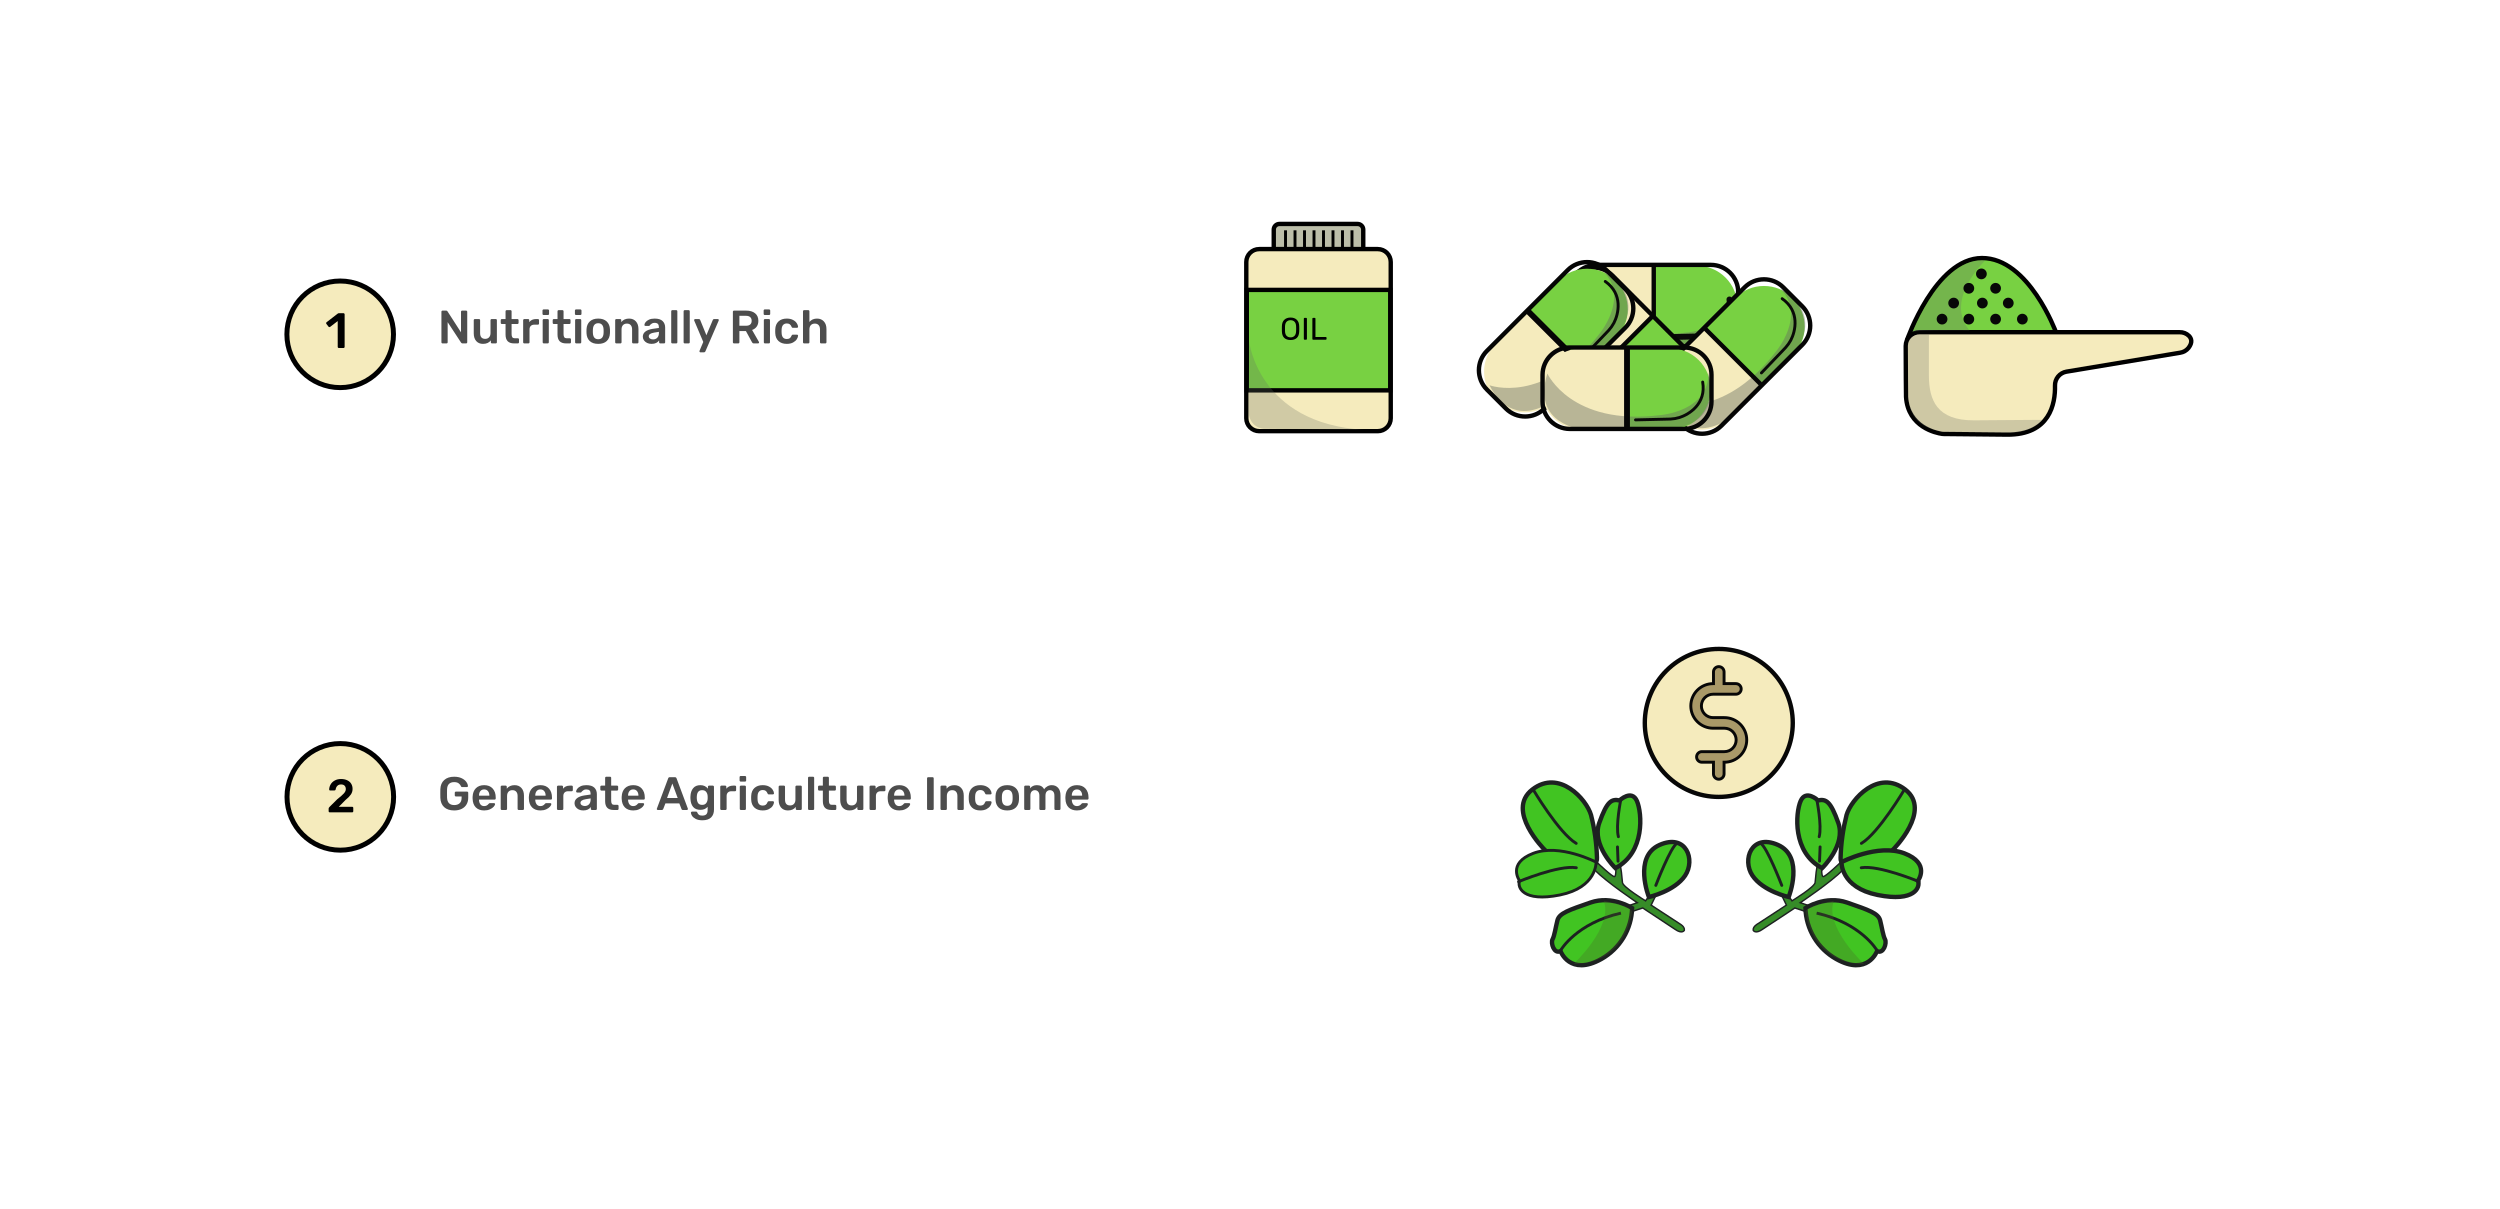 <svg width="854" height="413" viewBox="0 0 854 413" fill="none" xmlns="http://www.w3.org/2000/svg">
<g filter="url(#filter0_d)">
<path d="M841 3.5H7C4.791 3.5 3 5.291 3 7.5V399.5C3 401.709 4.791 403.5 7 403.5H841C843.209 403.5 845 401.709 845 399.5V7.5C845 5.291 843.209 3.5 841 3.5Z" fill="white"/>
</g>
<path d="M116.207 132.408C126.262 132.408 134.414 124.256 134.414 114.201C134.414 104.146 126.262 95.994 116.207 95.994C106.152 95.994 98 104.146 98 114.201C98 124.256 106.152 132.408 116.207 132.408Z" fill="#F5EBBD" stroke="black" stroke-width="1.7" stroke-miterlimit="10"/>
<path d="M115.77 118.888C115.656 118.888 115.56 118.848 115.481 118.769C115.401 118.69 115.362 118.593 115.362 118.48V109.674L112.778 111.663C112.71 111.72 112.63 111.748 112.54 111.748C112.404 111.748 112.29 111.686 112.2 111.561L111.486 110.643C111.429 110.552 111.401 110.467 111.401 110.388C111.401 110.252 111.463 110.139 111.588 110.048L115.396 107.107C115.498 107.028 115.639 106.988 115.821 106.988H117.317C117.441 106.988 117.538 107.028 117.606 107.107C117.685 107.175 117.725 107.271 117.725 107.396V118.48C117.725 118.593 117.685 118.69 117.606 118.769C117.538 118.848 117.441 118.888 117.317 118.888H115.77Z" fill="black"/>
<path d="M151.175 117.307C151.068 117.307 150.978 117.27 150.903 117.195C150.828 117.12 150.791 117.03 150.791 116.923V106.507C150.791 106.39 150.823 106.294 150.887 106.219C150.962 106.144 151.058 106.107 151.175 106.107H152.407C152.535 106.107 152.631 106.134 152.695 106.187C152.759 106.23 152.818 106.288 152.871 106.363L157.479 113.531V106.507C157.479 106.39 157.511 106.294 157.575 106.219C157.65 106.144 157.746 106.107 157.863 106.107H159.207C159.324 106.107 159.42 106.144 159.495 106.219C159.57 106.294 159.607 106.39 159.607 106.507V116.907C159.607 117.024 159.57 117.12 159.495 117.195C159.42 117.27 159.33 117.307 159.223 117.307H157.975C157.794 117.307 157.639 117.222 157.511 117.051L152.919 110.043V116.923C152.919 117.04 152.882 117.136 152.807 117.211C152.732 117.275 152.636 117.307 152.519 117.307H151.175ZM164.999 117.467C164.018 117.467 163.245 117.147 162.679 116.507C162.114 115.856 161.831 114.976 161.831 113.867V109.371C161.831 109.264 161.869 109.174 161.943 109.099C162.018 109.024 162.109 108.987 162.215 108.987H163.623C163.741 108.987 163.831 109.024 163.895 109.099C163.97 109.163 164.007 109.254 164.007 109.371V113.771C164.007 115.094 164.589 115.755 165.751 115.755C166.306 115.755 166.743 115.579 167.063 115.227C167.394 114.875 167.559 114.39 167.559 113.771V109.371C167.559 109.264 167.597 109.174 167.671 109.099C167.746 109.024 167.837 108.987 167.943 108.987H169.351C169.469 108.987 169.559 109.024 169.623 109.099C169.698 109.163 169.735 109.254 169.735 109.371V116.923C169.735 117.03 169.698 117.12 169.623 117.195C169.559 117.27 169.469 117.307 169.351 117.307H168.055C167.949 117.307 167.858 117.27 167.783 117.195C167.709 117.12 167.671 117.03 167.671 116.923V116.267C167.074 117.067 166.183 117.467 164.999 117.467ZM175.609 117.307C174.638 117.307 173.908 117.056 173.417 116.555C172.937 116.043 172.697 115.296 172.697 114.315V110.683H171.433C171.326 110.683 171.236 110.646 171.161 110.571C171.086 110.486 171.049 110.39 171.049 110.283V109.371C171.049 109.264 171.086 109.174 171.161 109.099C171.236 109.024 171.326 108.987 171.433 108.987H172.697V106.331C172.697 106.214 172.734 106.123 172.809 106.059C172.884 105.984 172.974 105.947 173.081 105.947H174.377C174.494 105.947 174.585 105.984 174.649 106.059C174.724 106.123 174.761 106.214 174.761 106.331V108.987H176.761C176.878 108.987 176.969 109.024 177.033 109.099C177.108 109.163 177.145 109.254 177.145 109.371V110.283C177.145 110.4 177.108 110.496 177.033 110.571C176.958 110.646 176.868 110.683 176.761 110.683H174.761V114.155C174.761 114.614 174.841 114.96 175.001 115.195C175.161 115.43 175.428 115.547 175.801 115.547H176.905C177.012 115.547 177.102 115.584 177.177 115.659C177.252 115.734 177.289 115.824 177.289 115.931V116.923C177.289 117.03 177.252 117.12 177.177 117.195C177.113 117.27 177.022 117.307 176.905 117.307H175.609ZM179.092 117.307C178.986 117.307 178.895 117.27 178.82 117.195C178.746 117.12 178.708 117.03 178.708 116.923V109.387C178.708 109.28 178.746 109.19 178.82 109.115C178.895 109.03 178.986 108.987 179.092 108.987H180.388C180.506 108.987 180.602 109.024 180.676 109.099C180.751 109.174 180.788 109.27 180.788 109.387V110.043C181.044 109.702 181.364 109.44 181.748 109.259C182.143 109.078 182.591 108.987 183.092 108.987H183.748C183.866 108.987 183.956 109.024 184.02 109.099C184.095 109.163 184.132 109.254 184.132 109.371V110.523C184.132 110.63 184.095 110.72 184.02 110.795C183.956 110.87 183.866 110.907 183.748 110.907H182.5C181.999 110.907 181.604 111.051 181.316 111.339C181.028 111.627 180.884 112.022 180.884 112.523V116.923C180.884 117.03 180.847 117.12 180.772 117.195C180.698 117.27 180.602 117.307 180.484 117.307H179.092ZM185.7 107.611C185.594 107.611 185.503 107.574 185.428 107.499C185.354 107.424 185.316 107.334 185.316 107.227V106.075C185.316 105.968 185.354 105.878 185.428 105.803C185.503 105.728 185.594 105.691 185.7 105.691H187.156C187.263 105.691 187.354 105.728 187.428 105.803C187.514 105.878 187.556 105.968 187.556 106.075V107.227C187.556 107.334 187.519 107.424 187.444 107.499C187.37 107.574 187.274 107.611 187.156 107.611H185.7ZM185.764 117.307C185.658 117.307 185.567 117.27 185.492 117.195C185.418 117.12 185.38 117.03 185.38 116.923V109.371C185.38 109.264 185.418 109.174 185.492 109.099C185.567 109.024 185.658 108.987 185.764 108.987H187.092C187.21 108.987 187.3 109.024 187.364 109.099C187.439 109.163 187.476 109.254 187.476 109.371V116.923C187.476 117.03 187.439 117.12 187.364 117.195C187.3 117.27 187.21 117.307 187.092 117.307H185.764ZM193.359 117.307C192.388 117.307 191.658 117.056 191.167 116.555C190.687 116.043 190.447 115.296 190.447 114.315V110.683H189.183C189.076 110.683 188.986 110.646 188.911 110.571C188.836 110.486 188.799 110.39 188.799 110.283V109.371C188.799 109.264 188.836 109.174 188.911 109.099C188.986 109.024 189.076 108.987 189.183 108.987H190.447V106.331C190.447 106.214 190.484 106.123 190.559 106.059C190.634 105.984 190.724 105.947 190.831 105.947H192.127C192.244 105.947 192.335 105.984 192.399 106.059C192.474 106.123 192.511 106.214 192.511 106.331V108.987H194.511C194.628 108.987 194.719 109.024 194.783 109.099C194.858 109.163 194.895 109.254 194.895 109.371V110.283C194.895 110.4 194.858 110.496 194.783 110.571C194.708 110.646 194.618 110.683 194.511 110.683H192.511V114.155C192.511 114.614 192.591 114.96 192.751 115.195C192.911 115.43 193.178 115.547 193.551 115.547H194.655C194.762 115.547 194.852 115.584 194.927 115.659C195.002 115.734 195.039 115.824 195.039 115.931V116.923C195.039 117.03 195.002 117.12 194.927 117.195C194.863 117.27 194.772 117.307 194.655 117.307H193.359ZM196.778 107.611C196.672 107.611 196.581 107.574 196.506 107.499C196.432 107.424 196.394 107.334 196.394 107.227V106.075C196.394 105.968 196.432 105.878 196.506 105.803C196.581 105.728 196.672 105.691 196.778 105.691H198.234C198.341 105.691 198.432 105.728 198.506 105.803C198.592 105.878 198.634 105.968 198.634 106.075V107.227C198.634 107.334 198.597 107.424 198.522 107.499C198.448 107.574 198.352 107.611 198.234 107.611H196.778ZM196.842 117.307C196.736 117.307 196.645 117.27 196.57 117.195C196.496 117.12 196.458 117.03 196.458 116.923V109.371C196.458 109.264 196.496 109.174 196.57 109.099C196.645 109.024 196.736 108.987 196.842 108.987H198.17C198.288 108.987 198.378 109.024 198.442 109.099C198.517 109.163 198.554 109.254 198.554 109.371V116.923C198.554 117.03 198.517 117.12 198.442 117.195C198.378 117.27 198.288 117.307 198.17 117.307H196.842ZM204.357 117.467C203.109 117.467 202.144 117.147 201.461 116.507C200.778 115.856 200.41 114.971 200.357 113.851L200.341 113.147L200.357 112.443C200.41 111.334 200.784 110.454 201.477 109.803C202.17 109.152 203.13 108.827 204.357 108.827C205.584 108.827 206.544 109.152 207.237 109.803C207.93 110.454 208.304 111.334 208.357 112.443C208.368 112.571 208.373 112.806 208.373 113.147C208.373 113.488 208.368 113.723 208.357 113.851C208.304 114.971 207.936 115.856 207.253 116.507C206.57 117.147 205.605 117.467 204.357 117.467ZM204.357 115.883C204.922 115.883 205.36 115.707 205.669 115.355C205.978 114.992 206.149 114.464 206.181 113.771C206.192 113.664 206.197 113.456 206.197 113.147C206.197 112.838 206.192 112.63 206.181 112.523C206.149 111.83 205.978 111.307 205.669 110.955C205.36 110.592 204.922 110.411 204.357 110.411C203.792 110.411 203.354 110.592 203.045 110.955C202.736 111.307 202.565 111.83 202.533 112.523L202.517 113.147L202.533 113.771C202.565 114.464 202.736 114.992 203.045 115.355C203.354 115.707 203.792 115.883 204.357 115.883ZM210.53 117.307C210.423 117.307 210.333 117.27 210.258 117.195C210.183 117.12 210.146 117.03 210.146 116.923V109.371C210.146 109.264 210.183 109.174 210.258 109.099C210.333 109.024 210.423 108.987 210.53 108.987H211.842C211.949 108.987 212.039 109.024 212.114 109.099C212.189 109.174 212.226 109.264 212.226 109.371V110.027C212.855 109.227 213.746 108.827 214.898 108.827C215.879 108.827 216.658 109.152 217.234 109.803C217.81 110.443 218.098 111.318 218.098 112.427V116.923C218.098 117.03 218.061 117.12 217.986 117.195C217.922 117.27 217.831 117.307 217.714 117.307H216.306C216.199 117.307 216.109 117.27 216.034 117.195C215.959 117.12 215.922 117.03 215.922 116.923V112.523C215.922 111.894 215.767 111.408 215.458 111.067C215.159 110.715 214.722 110.539 214.146 110.539C213.581 110.539 213.133 110.715 212.802 111.067C212.482 111.419 212.322 111.904 212.322 112.523V116.923C212.322 117.03 212.285 117.12 212.21 117.195C212.146 117.27 212.055 117.307 211.938 117.307H210.53ZM222.546 117.467C222.002 117.467 221.501 117.36 221.042 117.147C220.594 116.923 220.237 116.624 219.97 116.251C219.714 115.878 219.586 115.467 219.586 115.019C219.586 114.294 219.88 113.707 220.466 113.259C221.053 112.811 221.858 112.507 222.882 112.347L225.074 112.027V111.691C225.074 111.222 224.957 110.87 224.722 110.635C224.488 110.4 224.109 110.283 223.586 110.283C223.234 110.283 222.946 110.352 222.722 110.491C222.509 110.619 222.338 110.747 222.21 110.875C222.082 111.014 221.997 111.104 221.954 111.147C221.912 111.275 221.832 111.339 221.714 111.339H220.482C220.386 111.339 220.301 111.307 220.226 111.243C220.162 111.179 220.13 111.094 220.13 110.987C220.141 110.72 220.269 110.416 220.514 110.075C220.77 109.734 221.16 109.44 221.682 109.195C222.205 108.95 222.845 108.827 223.602 108.827C224.861 108.827 225.778 109.11 226.354 109.675C226.93 110.24 227.218 110.982 227.218 111.899V116.923C227.218 117.03 227.181 117.12 227.106 117.195C227.042 117.27 226.952 117.307 226.834 117.307H225.538C225.432 117.307 225.341 117.27 225.266 117.195C225.192 117.12 225.154 117.03 225.154 116.923V116.299C224.92 116.64 224.584 116.923 224.146 117.147C223.72 117.36 223.186 117.467 222.546 117.467ZM223.09 115.947C223.677 115.947 224.157 115.755 224.53 115.371C224.904 114.987 225.09 114.427 225.09 113.691V113.355L223.49 113.611C222.872 113.707 222.402 113.862 222.082 114.075C221.773 114.288 221.618 114.55 221.618 114.859C221.618 115.2 221.762 115.467 222.05 115.659C222.338 115.851 222.685 115.947 223.09 115.947ZM229.671 117.307C229.564 117.307 229.474 117.27 229.399 117.195C229.324 117.12 229.287 117.03 229.287 116.923V106.331C229.287 106.214 229.324 106.123 229.399 106.059C229.474 105.984 229.564 105.947 229.671 105.947H230.999C231.116 105.947 231.207 105.984 231.271 106.059C231.346 106.123 231.383 106.214 231.383 106.331V116.923C231.383 117.03 231.346 117.12 231.271 117.195C231.207 117.27 231.116 117.307 230.999 117.307H229.671ZM233.905 117.307C233.799 117.307 233.708 117.27 233.633 117.195C233.559 117.12 233.521 117.03 233.521 116.923V106.331C233.521 106.214 233.559 106.123 233.633 106.059C233.708 105.984 233.799 105.947 233.905 105.947H235.233C235.351 105.947 235.441 105.984 235.505 106.059C235.58 106.123 235.617 106.214 235.617 106.331V116.923C235.617 117.03 235.58 117.12 235.505 117.195C235.441 117.27 235.351 117.307 235.233 117.307H233.905ZM239.244 120.347C239.158 120.347 239.084 120.315 239.02 120.251C238.956 120.187 238.924 120.112 238.924 120.027C238.924 119.931 238.945 119.846 238.988 119.771L240.236 116.811L237.164 109.563C237.121 109.467 237.1 109.392 237.1 109.339C237.11 109.243 237.148 109.163 237.212 109.099C237.276 109.024 237.356 108.987 237.452 108.987H238.748C238.95 108.987 239.094 109.088 239.18 109.291L241.308 114.523L243.5 109.291C243.585 109.088 243.729 108.987 243.932 108.987H245.212C245.297 108.987 245.372 109.019 245.436 109.083C245.51 109.147 245.548 109.222 245.548 109.307C245.548 109.382 245.526 109.467 245.484 109.563L240.956 120.043C240.86 120.246 240.71 120.347 240.508 120.347H239.244ZM250.737 117.307C250.631 117.307 250.54 117.27 250.465 117.195C250.391 117.12 250.353 117.03 250.353 116.923V106.507C250.353 106.39 250.385 106.294 250.449 106.219C250.524 106.144 250.62 106.107 250.737 106.107H254.881C256.183 106.107 257.201 106.411 257.937 107.019C258.684 107.627 259.057 108.491 259.057 109.611C259.057 110.39 258.865 111.046 258.481 111.579C258.108 112.102 257.585 112.48 256.913 112.715L259.249 116.795C259.281 116.859 259.297 116.918 259.297 116.971C259.297 117.067 259.26 117.147 259.185 117.211C259.121 117.275 259.047 117.307 258.961 117.307H257.505C257.335 117.307 257.201 117.27 257.105 117.195C257.02 117.12 256.94 117.014 256.865 116.875L254.801 113.083H252.577V116.923C252.577 117.03 252.54 117.12 252.465 117.195C252.401 117.27 252.311 117.307 252.193 117.307H250.737ZM254.833 111.275C255.473 111.275 255.953 111.131 256.273 110.843C256.604 110.555 256.769 110.139 256.769 109.595C256.769 109.051 256.604 108.63 256.273 108.331C255.953 108.032 255.473 107.883 254.833 107.883H252.577V111.275H254.833ZM261.247 107.611C261.14 107.611 261.05 107.574 260.975 107.499C260.9 107.424 260.863 107.334 260.863 107.227V106.075C260.863 105.968 260.9 105.878 260.975 105.803C261.05 105.728 261.14 105.691 261.247 105.691H262.703C262.81 105.691 262.9 105.728 262.975 105.803C263.06 105.878 263.103 105.968 263.103 106.075V107.227C263.103 107.334 263.066 107.424 262.991 107.499C262.916 107.574 262.82 107.611 262.703 107.611H261.247ZM261.311 117.307C261.204 117.307 261.114 117.27 261.039 117.195C260.964 117.12 260.927 117.03 260.927 116.923V109.371C260.927 109.264 260.964 109.174 261.039 109.099C261.114 109.024 261.204 108.987 261.311 108.987H262.639C262.756 108.987 262.847 109.024 262.911 109.099C262.986 109.163 263.023 109.254 263.023 109.371V116.923C263.023 117.03 262.986 117.12 262.911 117.195C262.847 117.27 262.756 117.307 262.639 117.307H261.311ZM268.746 117.467C267.573 117.467 266.634 117.142 265.93 116.491C265.237 115.84 264.869 114.939 264.826 113.787L264.81 113.147L264.826 112.507C264.869 111.355 265.237 110.454 265.93 109.803C266.634 109.152 267.573 108.827 268.746 108.827C269.578 108.827 270.282 108.976 270.858 109.275C271.445 109.574 271.877 109.942 272.154 110.379C272.442 110.806 272.597 111.211 272.618 111.595C272.629 111.702 272.591 111.792 272.506 111.867C272.431 111.942 272.341 111.979 272.234 111.979H270.826C270.719 111.979 270.634 111.958 270.57 111.915C270.517 111.862 270.463 111.776 270.41 111.659C270.25 111.243 270.037 110.944 269.77 110.763C269.514 110.582 269.183 110.491 268.778 110.491C268.234 110.491 267.807 110.667 267.498 111.019C267.189 111.36 267.023 111.883 267.002 112.587L266.986 113.179L267.002 113.707C267.045 115.104 267.637 115.803 268.778 115.803C269.194 115.803 269.53 115.712 269.786 115.531C270.042 115.35 270.25 115.051 270.41 114.635C270.463 114.518 270.517 114.438 270.57 114.395C270.634 114.342 270.719 114.315 270.826 114.315H272.234C272.341 114.315 272.431 114.352 272.506 114.427C272.591 114.502 272.629 114.592 272.618 114.699C272.597 115.072 272.447 115.472 272.17 115.899C271.893 116.326 271.466 116.694 270.89 117.003C270.314 117.312 269.599 117.467 268.746 117.467ZM274.686 117.307C274.58 117.307 274.489 117.27 274.414 117.195C274.34 117.12 274.302 117.03 274.302 116.923V106.331C274.302 106.214 274.34 106.123 274.414 106.059C274.489 105.984 274.58 105.947 274.686 105.947H276.11C276.228 105.947 276.318 105.984 276.382 106.059C276.457 106.123 276.494 106.214 276.494 106.331V109.979C277.134 109.211 277.998 108.827 279.086 108.827C280.068 108.827 280.852 109.152 281.438 109.803C282.025 110.443 282.318 111.318 282.318 112.427V116.923C282.318 117.03 282.281 117.12 282.206 117.195C282.142 117.27 282.052 117.307 281.934 117.307H280.494C280.388 117.307 280.297 117.27 280.222 117.195C280.148 117.12 280.11 117.03 280.11 116.923V112.523C280.11 111.894 279.956 111.408 279.646 111.067C279.348 110.715 278.91 110.539 278.334 110.539C277.769 110.539 277.321 110.715 276.99 111.067C276.66 111.419 276.494 111.904 276.494 112.523V116.923C276.494 117.03 276.457 117.12 276.382 117.195C276.318 117.27 276.228 117.307 276.11 117.307H274.686Z" fill="#4D4D4D"/>
<path d="M116.25 290.416C126.305 290.416 134.457 282.264 134.457 272.209C134.457 262.154 126.305 254.002 116.25 254.002C106.195 254.002 98.043 262.154 98.043 272.209C98.043 282.264 106.195 290.416 116.25 290.416Z" fill="#F5EBBD" stroke="black" stroke-width="1.7" stroke-miterlimit="10"/>
<path d="M112.646 277.501C112.539 277.501 112.449 277.464 112.374 277.389C112.299 277.314 112.262 277.224 112.262 277.117V276.301C112.262 276.013 112.395 275.762 112.662 275.549L115.19 273.037C116.289 272.173 117.051 271.501 117.478 271.021C117.915 270.53 118.134 270.05 118.134 269.581C118.134 269.08 117.995 268.685 117.718 268.397C117.451 268.109 117.046 267.965 116.502 267.965C115.969 267.965 115.547 268.125 115.238 268.445C114.929 268.754 114.737 269.16 114.662 269.661C114.63 269.789 114.571 269.885 114.486 269.949C114.401 270.002 114.305 270.029 114.198 270.029H112.774C112.678 270.029 112.598 269.997 112.534 269.933C112.47 269.869 112.438 269.794 112.438 269.709C112.459 269.08 112.63 268.493 112.95 267.949C113.27 267.394 113.734 266.952 114.342 266.621C114.95 266.28 115.665 266.109 116.486 266.109C117.339 266.109 118.059 266.258 118.646 266.557C119.243 266.845 119.691 267.245 119.99 267.757C120.289 268.269 120.438 268.85 120.438 269.501C120.438 270.216 120.235 270.861 119.83 271.437C119.435 272.013 118.827 272.632 118.006 273.293L115.734 275.597H120.294C120.411 275.597 120.502 275.634 120.566 275.709C120.641 275.773 120.678 275.864 120.678 275.981V277.117C120.678 277.224 120.641 277.314 120.566 277.389C120.502 277.464 120.411 277.501 120.294 277.501H112.646Z" fill="black"/>
<path d="M155.143 276.85C153.682 276.85 152.54 276.471 151.719 275.714C150.908 274.957 150.476 273.901 150.423 272.546C150.412 272.237 150.407 271.741 150.407 271.058C150.407 270.375 150.412 269.879 150.423 269.57C150.476 268.247 150.914 267.213 151.735 266.466C152.567 265.709 153.703 265.33 155.143 265.33C156.124 265.33 156.967 265.495 157.671 265.826C158.375 266.157 158.908 266.573 159.271 267.074C159.634 267.565 159.826 268.05 159.847 268.53V268.562C159.847 268.647 159.815 268.722 159.751 268.786C159.687 268.839 159.607 268.866 159.511 268.866H157.863C157.756 268.866 157.676 268.85 157.623 268.818C157.57 268.775 157.522 268.706 157.479 268.61C157.33 268.215 157.068 267.879 156.695 267.602C156.322 267.314 155.804 267.17 155.143 267.17C154.396 267.17 153.81 267.373 153.383 267.778C152.967 268.183 152.743 268.807 152.711 269.65C152.7 269.959 152.695 270.429 152.695 271.058C152.695 271.677 152.7 272.146 152.711 272.466C152.775 274.162 153.596 275.01 155.175 275.01C155.932 275.01 156.54 274.807 156.999 274.402C157.458 273.986 157.687 273.373 157.687 272.562V272.066H155.735C155.618 272.066 155.522 272.029 155.447 271.954C155.383 271.879 155.351 271.783 155.351 271.666V270.818C155.351 270.701 155.383 270.605 155.447 270.53C155.522 270.455 155.618 270.418 155.735 270.418H159.559C159.676 270.418 159.767 270.455 159.831 270.53C159.906 270.605 159.943 270.701 159.943 270.818V272.498C159.943 273.383 159.746 274.157 159.351 274.818C158.967 275.469 158.412 275.97 157.687 276.322C156.962 276.674 156.114 276.85 155.143 276.85ZM165.386 276.85C164.202 276.85 163.258 276.509 162.554 275.826C161.861 275.133 161.493 274.162 161.45 272.914L161.434 272.514L161.45 272.114C161.503 270.898 161.877 269.943 162.57 269.25C163.274 268.557 164.213 268.21 165.386 268.21C166.645 268.21 167.615 268.594 168.298 269.362C168.991 270.13 169.338 271.154 169.338 272.434V272.77C169.338 272.877 169.301 272.967 169.226 273.042C169.151 273.117 169.055 273.154 168.938 273.154H163.626V273.282C163.647 273.869 163.807 274.365 164.106 274.77C164.415 275.165 164.837 275.362 165.37 275.362C165.999 275.362 166.506 275.117 166.89 274.626C166.986 274.509 167.061 274.434 167.114 274.402C167.178 274.37 167.269 274.354 167.386 274.354H168.762C168.858 274.354 168.938 274.386 169.002 274.45C169.077 274.503 169.114 274.573 169.114 274.658C169.114 274.914 168.959 275.218 168.65 275.57C168.351 275.911 167.919 276.21 167.354 276.466C166.789 276.722 166.133 276.85 165.386 276.85ZM167.162 271.81V271.762C167.162 271.133 167.002 270.626 166.682 270.242C166.373 269.858 165.941 269.666 165.386 269.666C164.831 269.666 164.399 269.858 164.09 270.242C163.781 270.626 163.626 271.133 163.626 271.762V271.81H167.162ZM171.42 276.69C171.314 276.69 171.223 276.653 171.148 276.578C171.074 276.503 171.036 276.413 171.036 276.306V268.754C171.036 268.647 171.074 268.557 171.148 268.482C171.223 268.407 171.314 268.37 171.42 268.37H172.732C172.839 268.37 172.93 268.407 173.004 268.482C173.079 268.557 173.116 268.647 173.116 268.754V269.41C173.746 268.61 174.636 268.21 175.788 268.21C176.77 268.21 177.548 268.535 178.124 269.186C178.7 269.826 178.988 270.701 178.988 271.81V276.306C178.988 276.413 178.951 276.503 178.876 276.578C178.812 276.653 178.722 276.69 178.604 276.69H177.196C177.09 276.69 176.999 276.653 176.924 276.578C176.85 276.503 176.812 276.413 176.812 276.306V271.906C176.812 271.277 176.658 270.791 176.348 270.45C176.05 270.098 175.612 269.922 175.036 269.922C174.471 269.922 174.023 270.098 173.692 270.45C173.372 270.802 173.212 271.287 173.212 271.906V276.306C173.212 276.413 173.175 276.503 173.1 276.578C173.036 276.653 172.946 276.69 172.828 276.69H171.42ZM184.605 276.85C183.421 276.85 182.477 276.509 181.773 275.826C181.08 275.133 180.712 274.162 180.669 272.914L180.653 272.514L180.669 272.114C180.722 270.898 181.096 269.943 181.789 269.25C182.493 268.557 183.432 268.21 184.605 268.21C185.864 268.21 186.834 268.594 187.517 269.362C188.21 270.13 188.557 271.154 188.557 272.434V272.77C188.557 272.877 188.52 272.967 188.445 273.042C188.37 273.117 188.274 273.154 188.157 273.154H182.845V273.282C182.866 273.869 183.026 274.365 183.325 274.77C183.634 275.165 184.056 275.362 184.589 275.362C185.218 275.362 185.725 275.117 186.109 274.626C186.205 274.509 186.28 274.434 186.333 274.402C186.397 274.37 186.488 274.354 186.605 274.354H187.981C188.077 274.354 188.157 274.386 188.221 274.45C188.296 274.503 188.333 274.573 188.333 274.658C188.333 274.914 188.178 275.218 187.869 275.57C187.57 275.911 187.138 276.21 186.573 276.466C186.008 276.722 185.352 276.85 184.605 276.85ZM186.381 271.81V271.762C186.381 271.133 186.221 270.626 185.901 270.242C185.592 269.858 185.16 269.666 184.605 269.666C184.05 269.666 183.618 269.858 183.309 270.242C183 270.626 182.845 271.133 182.845 271.762V271.81H186.381ZM190.639 276.69C190.533 276.69 190.442 276.653 190.367 276.578C190.293 276.503 190.255 276.413 190.255 276.306V268.77C190.255 268.663 190.293 268.573 190.367 268.498C190.442 268.413 190.533 268.37 190.639 268.37H191.935C192.053 268.37 192.149 268.407 192.223 268.482C192.298 268.557 192.335 268.653 192.335 268.77V269.426C192.591 269.085 192.911 268.823 193.295 268.642C193.69 268.461 194.138 268.37 194.639 268.37H195.295C195.413 268.37 195.503 268.407 195.567 268.482C195.642 268.546 195.679 268.637 195.679 268.754V269.906C195.679 270.013 195.642 270.103 195.567 270.178C195.503 270.253 195.413 270.29 195.295 270.29H194.047C193.546 270.29 193.151 270.434 192.863 270.722C192.575 271.01 192.431 271.405 192.431 271.906V276.306C192.431 276.413 192.394 276.503 192.319 276.578C192.245 276.653 192.149 276.69 192.031 276.69H190.639ZM199.218 276.85C198.674 276.85 198.173 276.743 197.714 276.53C197.266 276.306 196.909 276.007 196.642 275.634C196.386 275.261 196.258 274.85 196.258 274.402C196.258 273.677 196.551 273.09 197.138 272.642C197.725 272.194 198.53 271.89 199.554 271.73L201.746 271.41V271.074C201.746 270.605 201.629 270.253 201.394 270.018C201.159 269.783 200.781 269.666 200.258 269.666C199.906 269.666 199.618 269.735 199.394 269.874C199.181 270.002 199.01 270.13 198.882 270.258C198.754 270.397 198.669 270.487 198.626 270.53C198.583 270.658 198.503 270.722 198.386 270.722H197.154C197.058 270.722 196.973 270.69 196.898 270.626C196.834 270.562 196.802 270.477 196.802 270.37C196.813 270.103 196.941 269.799 197.186 269.458C197.442 269.117 197.831 268.823 198.354 268.578C198.877 268.333 199.517 268.21 200.274 268.21C201.533 268.21 202.45 268.493 203.026 269.058C203.602 269.623 203.89 270.365 203.89 271.282V276.306C203.89 276.413 203.853 276.503 203.778 276.578C203.714 276.653 203.623 276.69 203.506 276.69H202.21C202.103 276.69 202.013 276.653 201.938 276.578C201.863 276.503 201.826 276.413 201.826 276.306V275.682C201.591 276.023 201.255 276.306 200.818 276.53C200.391 276.743 199.858 276.85 199.218 276.85ZM199.762 275.33C200.349 275.33 200.829 275.138 201.202 274.754C201.575 274.37 201.762 273.81 201.762 273.074V272.738L200.162 272.994C199.543 273.09 199.074 273.245 198.754 273.458C198.445 273.671 198.29 273.933 198.29 274.242C198.29 274.583 198.434 274.85 198.722 275.042C199.01 275.234 199.357 275.33 199.762 275.33ZM209.625 276.69C208.654 276.69 207.923 276.439 207.433 275.938C206.953 275.426 206.713 274.679 206.713 273.698V270.066H205.449C205.342 270.066 205.251 270.029 205.177 269.954C205.102 269.869 205.065 269.773 205.065 269.666V268.754C205.065 268.647 205.102 268.557 205.177 268.482C205.251 268.407 205.342 268.37 205.449 268.37H206.713V265.714C206.713 265.597 206.75 265.506 206.825 265.442C206.899 265.367 206.99 265.33 207.097 265.33H208.393C208.51 265.33 208.601 265.367 208.665 265.442C208.739 265.506 208.777 265.597 208.777 265.714V268.37H210.777C210.894 268.37 210.985 268.407 211.049 268.482C211.123 268.546 211.161 268.637 211.161 268.754V269.666C211.161 269.783 211.123 269.879 211.049 269.954C210.974 270.029 210.883 270.066 210.777 270.066H208.777V273.538C208.777 273.997 208.857 274.343 209.017 274.578C209.177 274.813 209.443 274.93 209.817 274.93H210.921C211.027 274.93 211.118 274.967 211.193 275.042C211.267 275.117 211.305 275.207 211.305 275.314V276.306C211.305 276.413 211.267 276.503 211.193 276.578C211.129 276.653 211.038 276.69 210.921 276.69H209.625ZM216.308 276.85C215.124 276.85 214.18 276.509 213.476 275.826C212.783 275.133 212.415 274.162 212.372 272.914L212.356 272.514L212.372 272.114C212.425 270.898 212.799 269.943 213.492 269.25C214.196 268.557 215.135 268.21 216.308 268.21C217.567 268.21 218.537 268.594 219.22 269.362C219.913 270.13 220.26 271.154 220.26 272.434V272.77C220.26 272.877 220.223 272.967 220.148 273.042C220.073 273.117 219.977 273.154 219.86 273.154H214.548V273.282C214.569 273.869 214.729 274.365 215.028 274.77C215.337 275.165 215.759 275.362 216.292 275.362C216.921 275.362 217.428 275.117 217.812 274.626C217.908 274.509 217.983 274.434 218.036 274.402C218.1 274.37 218.191 274.354 218.308 274.354H219.684C219.78 274.354 219.86 274.386 219.924 274.45C219.999 274.503 220.036 274.573 220.036 274.658C220.036 274.914 219.881 275.218 219.572 275.57C219.273 275.911 218.841 276.21 218.276 276.466C217.711 276.722 217.055 276.85 216.308 276.85ZM218.084 271.81V271.762C218.084 271.133 217.924 270.626 217.604 270.242C217.295 269.858 216.863 269.666 216.308 269.666C215.753 269.666 215.321 269.858 215.012 270.242C214.703 270.626 214.548 271.133 214.548 271.762V271.81H218.084ZM224.697 276.69C224.611 276.69 224.531 276.658 224.457 276.594C224.393 276.53 224.361 276.45 224.361 276.354L224.393 276.21L228.249 265.89C228.323 265.623 228.51 265.49 228.809 265.49H230.553C230.83 265.49 231.017 265.623 231.113 265.89L234.969 276.21C234.979 276.242 234.985 276.29 234.985 276.354C234.985 276.45 234.953 276.53 234.889 276.594C234.825 276.658 234.75 276.69 234.665 276.69H233.273C233.134 276.69 233.027 276.658 232.953 276.594C232.878 276.53 232.83 276.461 232.809 276.386L232.057 274.434H227.305L226.553 276.386C226.467 276.589 226.313 276.69 226.089 276.69H224.697ZM231.497 272.594L229.673 267.65L227.865 272.594H231.497ZM239.937 280.21C238.988 280.21 238.22 280.05 237.633 279.73C237.046 279.421 236.63 279.063 236.385 278.658C236.14 278.253 236.017 277.906 236.017 277.618C236.017 277.522 236.054 277.437 236.129 277.362C236.214 277.287 236.305 277.25 236.401 277.25H237.793C237.889 277.25 237.969 277.271 238.033 277.314C238.108 277.367 238.166 277.458 238.209 277.586C238.316 277.874 238.486 278.114 238.721 278.306C238.966 278.509 239.345 278.61 239.857 278.61C240.497 278.61 240.966 278.466 241.265 278.178C241.574 277.89 241.729 277.394 241.729 276.69V275.602C241.142 276.295 240.321 276.642 239.265 276.642C238.156 276.642 237.318 276.301 236.753 275.618C236.198 274.935 235.9 274.018 235.857 272.866L235.841 272.434L235.857 272.002C235.9 270.871 236.204 269.959 236.769 269.266C237.334 268.562 238.166 268.21 239.265 268.21C239.83 268.21 240.326 268.317 240.753 268.53C241.18 268.743 241.537 269.037 241.825 269.41V268.77C241.825 268.653 241.862 268.557 241.937 268.482C242.012 268.407 242.102 268.37 242.209 268.37H243.505C243.612 268.37 243.702 268.413 243.777 268.498C243.852 268.573 243.889 268.663 243.889 268.77L243.905 276.482C243.905 277.666 243.574 278.583 242.913 279.234C242.252 279.885 241.26 280.21 239.937 280.21ZM239.857 274.946C240.465 274.946 240.918 274.754 241.217 274.37C241.526 273.986 241.697 273.517 241.729 272.962C241.74 272.877 241.745 272.701 241.745 272.434C241.745 272.178 241.74 272.007 241.729 271.922C241.697 271.357 241.526 270.882 241.217 270.498C240.918 270.114 240.465 269.922 239.857 269.922C238.705 269.922 238.097 270.631 238.033 272.05L238.017 272.434C238.017 273.191 238.15 273.799 238.417 274.258C238.694 274.717 239.174 274.946 239.857 274.946ZM246.42 276.69C246.314 276.69 246.223 276.653 246.148 276.578C246.074 276.503 246.036 276.413 246.036 276.306V268.77C246.036 268.663 246.074 268.573 246.148 268.498C246.223 268.413 246.314 268.37 246.42 268.37H247.716C247.834 268.37 247.93 268.407 248.004 268.482C248.079 268.557 248.116 268.653 248.116 268.77V269.426C248.372 269.085 248.692 268.823 249.076 268.642C249.471 268.461 249.919 268.37 250.42 268.37H251.076C251.194 268.37 251.284 268.407 251.348 268.482C251.423 268.546 251.46 268.637 251.46 268.754V269.906C251.46 270.013 251.423 270.103 251.348 270.178C251.284 270.253 251.194 270.29 251.076 270.29H249.828C249.327 270.29 248.932 270.434 248.644 270.722C248.356 271.01 248.212 271.405 248.212 271.906V276.306C248.212 276.413 248.175 276.503 248.1 276.578C248.026 276.653 247.93 276.69 247.812 276.69H246.42ZM253.028 266.994C252.922 266.994 252.831 266.957 252.756 266.882C252.682 266.807 252.644 266.717 252.644 266.61V265.458C252.644 265.351 252.682 265.261 252.756 265.186C252.831 265.111 252.922 265.074 253.028 265.074H254.484C254.591 265.074 254.682 265.111 254.756 265.186C254.842 265.261 254.884 265.351 254.884 265.458V266.61C254.884 266.717 254.847 266.807 254.772 266.882C254.698 266.957 254.602 266.994 254.484 266.994H253.028ZM253.092 276.69C252.986 276.69 252.895 276.653 252.82 276.578C252.746 276.503 252.708 276.413 252.708 276.306V268.754C252.708 268.647 252.746 268.557 252.82 268.482C252.895 268.407 252.986 268.37 253.092 268.37H254.42C254.538 268.37 254.628 268.407 254.692 268.482C254.767 268.546 254.804 268.637 254.804 268.754V276.306C254.804 276.413 254.767 276.503 254.692 276.578C254.628 276.653 254.538 276.69 254.42 276.69H253.092ZM260.527 276.85C259.354 276.85 258.415 276.525 257.711 275.874C257.018 275.223 256.65 274.322 256.607 273.17L256.591 272.53L256.607 271.89C256.65 270.738 257.018 269.837 257.711 269.186C258.415 268.535 259.354 268.21 260.527 268.21C261.359 268.21 262.063 268.359 262.639 268.658C263.226 268.957 263.658 269.325 263.935 269.762C264.223 270.189 264.378 270.594 264.399 270.978C264.41 271.085 264.372 271.175 264.287 271.25C264.212 271.325 264.122 271.362 264.015 271.362H262.607C262.5 271.362 262.415 271.341 262.351 271.298C262.298 271.245 262.244 271.159 262.191 271.042C262.031 270.626 261.818 270.327 261.551 270.146C261.295 269.965 260.964 269.874 260.559 269.874C260.015 269.874 259.588 270.05 259.279 270.402C258.97 270.743 258.804 271.266 258.783 271.97L258.767 272.562L258.783 273.09C258.826 274.487 259.418 275.186 260.559 275.186C260.975 275.186 261.311 275.095 261.567 274.914C261.823 274.733 262.031 274.434 262.191 274.018C262.244 273.901 262.298 273.821 262.351 273.778C262.415 273.725 262.5 273.698 262.607 273.698H264.015C264.122 273.698 264.212 273.735 264.287 273.81C264.372 273.885 264.41 273.975 264.399 274.082C264.378 274.455 264.228 274.855 263.951 275.282C263.674 275.709 263.247 276.077 262.671 276.386C262.095 276.695 261.38 276.85 260.527 276.85ZM269.156 276.85C268.174 276.85 267.401 276.53 266.836 275.89C266.27 275.239 265.988 274.359 265.988 273.25V268.754C265.988 268.647 266.025 268.557 266.1 268.482C266.174 268.407 266.265 268.37 266.372 268.37H267.78C267.897 268.37 267.988 268.407 268.052 268.482C268.126 268.546 268.164 268.637 268.164 268.754V273.154C268.164 274.477 268.745 275.138 269.908 275.138C270.462 275.138 270.9 274.962 271.22 274.61C271.55 274.258 271.716 273.773 271.716 273.154V268.754C271.716 268.647 271.753 268.557 271.828 268.482C271.902 268.407 271.993 268.37 272.1 268.37H273.508C273.625 268.37 273.716 268.407 273.78 268.482C273.854 268.546 273.892 268.637 273.892 268.754V276.306C273.892 276.413 273.854 276.503 273.78 276.578C273.716 276.653 273.625 276.69 273.508 276.69H272.212C272.105 276.69 272.014 276.653 271.94 276.578C271.865 276.503 271.828 276.413 271.828 276.306V275.65C271.23 276.45 270.34 276.85 269.156 276.85ZM276.405 276.69C276.299 276.69 276.208 276.653 276.133 276.578C276.059 276.503 276.021 276.413 276.021 276.306V265.714C276.021 265.597 276.059 265.506 276.133 265.442C276.208 265.367 276.299 265.33 276.405 265.33H277.733C277.851 265.33 277.941 265.367 278.005 265.442C278.08 265.506 278.117 265.597 278.117 265.714V276.306C278.117 276.413 278.08 276.503 278.005 276.578C277.941 276.653 277.851 276.69 277.733 276.69H276.405ZM284 276.69C283.029 276.69 282.298 276.439 281.808 275.938C281.328 275.426 281.088 274.679 281.088 273.698V270.066H279.824C279.717 270.066 279.626 270.029 279.552 269.954C279.477 269.869 279.44 269.773 279.44 269.666V268.754C279.44 268.647 279.477 268.557 279.552 268.482C279.626 268.407 279.717 268.37 279.824 268.37H281.088V265.714C281.088 265.597 281.125 265.506 281.2 265.442C281.274 265.367 281.365 265.33 281.472 265.33H282.768C282.885 265.33 282.976 265.367 283.04 265.442C283.114 265.506 283.152 265.597 283.152 265.714V268.37H285.152C285.269 268.37 285.36 268.407 285.424 268.482C285.498 268.546 285.536 268.637 285.536 268.754V269.666C285.536 269.783 285.498 269.879 285.424 269.954C285.349 270.029 285.258 270.066 285.152 270.066H283.152V273.538C283.152 273.997 283.232 274.343 283.392 274.578C283.552 274.813 283.818 274.93 284.192 274.93H285.296C285.402 274.93 285.493 274.967 285.568 275.042C285.642 275.117 285.68 275.207 285.68 275.314V276.306C285.68 276.413 285.642 276.503 285.568 276.578C285.504 276.653 285.413 276.69 285.296 276.69H284ZM290.187 276.85C289.206 276.85 288.432 276.53 287.867 275.89C287.302 275.239 287.019 274.359 287.019 273.25V268.754C287.019 268.647 287.056 268.557 287.131 268.482C287.206 268.407 287.296 268.37 287.403 268.37H288.811C288.928 268.37 289.019 268.407 289.083 268.482C289.158 268.546 289.195 268.637 289.195 268.754V273.154C289.195 274.477 289.776 275.138 290.939 275.138C291.494 275.138 291.931 274.962 292.251 274.61C292.582 274.258 292.747 273.773 292.747 273.154V268.754C292.747 268.647 292.784 268.557 292.859 268.482C292.934 268.407 293.024 268.37 293.131 268.37H294.539C294.656 268.37 294.747 268.407 294.811 268.482C294.886 268.546 294.923 268.637 294.923 268.754V276.306C294.923 276.413 294.886 276.503 294.811 276.578C294.747 276.653 294.656 276.69 294.539 276.69H293.243C293.136 276.69 293.046 276.653 292.971 276.578C292.896 276.503 292.859 276.413 292.859 276.306V275.65C292.262 276.45 291.371 276.85 290.187 276.85ZM297.42 276.69C297.314 276.69 297.223 276.653 297.148 276.578C297.074 276.503 297.036 276.413 297.036 276.306V268.77C297.036 268.663 297.074 268.573 297.148 268.498C297.223 268.413 297.314 268.37 297.42 268.37H298.716C298.834 268.37 298.93 268.407 299.004 268.482C299.079 268.557 299.116 268.653 299.116 268.77V269.426C299.372 269.085 299.692 268.823 300.076 268.642C300.471 268.461 300.919 268.37 301.42 268.37H302.076C302.194 268.37 302.284 268.407 302.348 268.482C302.423 268.546 302.46 268.637 302.46 268.754V269.906C302.46 270.013 302.423 270.103 302.348 270.178C302.284 270.253 302.194 270.29 302.076 270.29H300.828C300.327 270.29 299.932 270.434 299.644 270.722C299.356 271.01 299.212 271.405 299.212 271.906V276.306C299.212 276.413 299.175 276.503 299.1 276.578C299.026 276.653 298.93 276.69 298.812 276.69H297.42ZM307.183 276.85C305.999 276.85 305.055 276.509 304.351 275.826C303.658 275.133 303.29 274.162 303.247 272.914L303.231 272.514L303.247 272.114C303.3 270.898 303.674 269.943 304.367 269.25C305.071 268.557 306.01 268.21 307.183 268.21C308.442 268.21 309.412 268.594 310.095 269.362C310.788 270.13 311.135 271.154 311.135 272.434V272.77C311.135 272.877 311.098 272.967 311.023 273.042C310.948 273.117 310.852 273.154 310.735 273.154H305.423V273.282C305.444 273.869 305.604 274.365 305.903 274.77C306.212 275.165 306.634 275.362 307.167 275.362C307.796 275.362 308.303 275.117 308.687 274.626C308.783 274.509 308.858 274.434 308.911 274.402C308.975 274.37 309.066 274.354 309.183 274.354H310.559C310.655 274.354 310.735 274.386 310.799 274.45C310.874 274.503 310.911 274.573 310.911 274.658C310.911 274.914 310.756 275.218 310.447 275.57C310.148 275.911 309.716 276.21 309.151 276.466C308.586 276.722 307.93 276.85 307.183 276.85ZM308.959 271.81V271.762C308.959 271.133 308.799 270.626 308.479 270.242C308.17 269.858 307.738 269.666 307.183 269.666C306.628 269.666 306.196 269.858 305.887 270.242C305.578 270.626 305.423 271.133 305.423 271.762V271.81H308.959ZM317.066 276.69C316.959 276.69 316.868 276.653 316.794 276.578C316.719 276.503 316.682 276.413 316.682 276.306V265.874C316.682 265.757 316.719 265.666 316.794 265.602C316.868 265.527 316.959 265.49 317.066 265.49H318.57C318.687 265.49 318.778 265.527 318.842 265.602C318.916 265.666 318.954 265.757 318.954 265.874V276.306C318.954 276.413 318.916 276.503 318.842 276.578C318.778 276.653 318.687 276.69 318.57 276.69H317.066ZM321.655 276.69C321.548 276.69 321.458 276.653 321.383 276.578C321.308 276.503 321.271 276.413 321.271 276.306V268.754C321.271 268.647 321.308 268.557 321.383 268.482C321.458 268.407 321.548 268.37 321.655 268.37H322.967C323.074 268.37 323.164 268.407 323.239 268.482C323.314 268.557 323.351 268.647 323.351 268.754V269.41C323.98 268.61 324.871 268.21 326.023 268.21C327.004 268.21 327.783 268.535 328.359 269.186C328.935 269.826 329.223 270.701 329.223 271.81V276.306C329.223 276.413 329.186 276.503 329.111 276.578C329.047 276.653 328.956 276.69 328.839 276.69H327.431C327.324 276.69 327.234 276.653 327.159 276.578C327.084 276.503 327.047 276.413 327.047 276.306V271.906C327.047 271.277 326.892 270.791 326.583 270.45C326.284 270.098 325.847 269.922 325.271 269.922C324.706 269.922 324.258 270.098 323.927 270.45C323.607 270.802 323.447 271.287 323.447 271.906V276.306C323.447 276.413 323.41 276.503 323.335 276.578C323.271 276.653 323.18 276.69 323.063 276.69H321.655ZM334.855 276.85C333.682 276.85 332.743 276.525 332.039 275.874C331.346 275.223 330.978 274.322 330.935 273.17L330.919 272.53L330.935 271.89C330.978 270.738 331.346 269.837 332.039 269.186C332.743 268.535 333.682 268.21 334.855 268.21C335.687 268.21 336.391 268.359 336.967 268.658C337.554 268.957 337.986 269.325 338.263 269.762C338.551 270.189 338.706 270.594 338.727 270.978C338.738 271.085 338.701 271.175 338.615 271.25C338.541 271.325 338.45 271.362 338.343 271.362H336.935C336.829 271.362 336.743 271.341 336.679 271.298C336.626 271.245 336.573 271.159 336.519 271.042C336.359 270.626 336.146 270.327 335.879 270.146C335.623 269.965 335.293 269.874 334.887 269.874C334.343 269.874 333.917 270.05 333.607 270.402C333.298 270.743 333.133 271.266 333.111 271.97L333.095 272.562L333.111 273.09C333.154 274.487 333.746 275.186 334.887 275.186C335.303 275.186 335.639 275.095 335.895 274.914C336.151 274.733 336.359 274.434 336.519 274.018C336.573 273.901 336.626 273.821 336.679 273.778C336.743 273.725 336.829 273.698 336.935 273.698H338.343C338.45 273.698 338.541 273.735 338.615 273.81C338.701 273.885 338.738 273.975 338.727 274.082C338.706 274.455 338.557 274.855 338.279 275.282C338.002 275.709 337.575 276.077 336.999 276.386C336.423 276.695 335.709 276.85 334.855 276.85ZM344.076 276.85C342.828 276.85 341.863 276.53 341.18 275.89C340.497 275.239 340.129 274.354 340.076 273.234L340.06 272.53L340.076 271.826C340.129 270.717 340.503 269.837 341.196 269.186C341.889 268.535 342.849 268.21 344.076 268.21C345.303 268.21 346.263 268.535 346.956 269.186C347.649 269.837 348.023 270.717 348.076 271.826C348.087 271.954 348.092 272.189 348.092 272.53C348.092 272.871 348.087 273.106 348.076 273.234C348.023 274.354 347.655 275.239 346.972 275.89C346.289 276.53 345.324 276.85 344.076 276.85ZM344.076 275.266C344.641 275.266 345.079 275.09 345.388 274.738C345.697 274.375 345.868 273.847 345.9 273.154C345.911 273.047 345.916 272.839 345.916 272.53C345.916 272.221 345.911 272.013 345.9 271.906C345.868 271.213 345.697 270.69 345.388 270.338C345.079 269.975 344.641 269.794 344.076 269.794C343.511 269.794 343.073 269.975 342.764 270.338C342.455 270.69 342.284 271.213 342.252 271.906L342.236 272.53L342.252 273.154C342.284 273.847 342.455 274.375 342.764 274.738C343.073 275.09 343.511 275.266 344.076 275.266ZM350.249 276.69C350.142 276.69 350.051 276.653 349.977 276.578C349.902 276.503 349.865 276.413 349.865 276.306V268.754C349.865 268.647 349.902 268.557 349.977 268.482C350.051 268.407 350.142 268.37 350.249 268.37H351.497C351.603 268.37 351.694 268.407 351.769 268.482C351.843 268.557 351.881 268.647 351.881 268.754V269.298C352.435 268.573 353.209 268.21 354.201 268.21C355.385 268.21 356.211 268.685 356.681 269.634C356.937 269.207 357.299 268.866 357.769 268.61C358.238 268.343 358.745 268.21 359.289 268.21C360.163 268.21 360.878 268.509 361.433 269.106C361.987 269.703 362.265 270.573 362.265 271.714V276.306C362.265 276.413 362.227 276.503 362.153 276.578C362.089 276.653 361.998 276.69 361.881 276.69H360.569C360.462 276.69 360.371 276.653 360.297 276.578C360.222 276.503 360.185 276.413 360.185 276.306V271.842C360.185 271.17 360.041 270.685 359.753 270.386C359.475 270.077 359.102 269.922 358.633 269.922C358.217 269.922 357.859 270.077 357.561 270.386C357.273 270.695 357.129 271.181 357.129 271.842V276.306C357.129 276.413 357.091 276.503 357.017 276.578C356.942 276.653 356.851 276.69 356.745 276.69H355.433C355.326 276.69 355.235 276.653 355.161 276.578C355.086 276.503 355.049 276.413 355.049 276.306V271.842C355.049 271.17 354.899 270.685 354.601 270.386C354.313 270.077 353.945 269.922 353.497 269.922C353.07 269.922 352.707 270.077 352.409 270.386C352.121 270.695 351.977 271.181 351.977 271.842V276.306C351.977 276.413 351.939 276.503 351.865 276.578C351.79 276.653 351.699 276.69 351.593 276.69H350.249ZM367.886 276.85C366.702 276.85 365.758 276.509 365.054 275.826C364.361 275.133 363.993 274.162 363.95 272.914L363.934 272.514L363.95 272.114C364.003 270.898 364.377 269.943 365.07 269.25C365.774 268.557 366.713 268.21 367.886 268.21C369.145 268.21 370.115 268.594 370.798 269.362C371.491 270.13 371.838 271.154 371.838 272.434V272.77C371.838 272.877 371.801 272.967 371.726 273.042C371.651 273.117 371.555 273.154 371.438 273.154H366.126V273.282C366.147 273.869 366.307 274.365 366.606 274.77C366.915 275.165 367.337 275.362 367.87 275.362C368.499 275.362 369.006 275.117 369.39 274.626C369.486 274.509 369.561 274.434 369.614 274.402C369.678 274.37 369.769 274.354 369.886 274.354H371.262C371.358 274.354 371.438 274.386 371.502 274.45C371.577 274.503 371.614 274.573 371.614 274.658C371.614 274.914 371.459 275.218 371.15 275.57C370.851 275.911 370.419 276.21 369.854 276.466C369.289 276.722 368.633 276.85 367.886 276.85ZM369.662 271.81V271.762C369.662 271.133 369.502 270.626 369.182 270.242C368.873 269.858 368.441 269.666 367.886 269.666C367.331 269.666 366.899 269.858 366.59 270.242C366.281 270.626 366.126 271.133 366.126 271.762V271.81H369.662Z" fill="#4D4D4D"/>
<path d="M587.137 272.224C601.095 272.224 612.411 260.908 612.411 246.95C612.411 232.992 601.095 221.676 587.137 221.676C573.178 221.676 561.863 232.992 561.863 246.95C561.863 260.908 573.178 272.224 587.137 272.224Z" fill="#F5EBBD" stroke="#070707" stroke-width="1.5" stroke-miterlimit="10"/>
<path d="M589.073 245.142H585.196C584.135 245.142 583.118 244.721 582.367 243.97C581.617 243.22 581.196 242.203 581.196 241.142C581.196 240.081 581.617 239.064 582.367 238.314C583.118 237.563 584.135 237.142 585.196 237.142H592.941C593.182 237.148 593.421 237.105 593.646 237.017C593.87 236.928 594.074 236.796 594.247 236.628C594.419 236.459 594.556 236.258 594.65 236.036C594.743 235.814 594.791 235.575 594.791 235.334C594.791 235.093 594.743 234.855 594.65 234.633C594.556 234.411 594.419 234.209 594.247 234.041C594.074 233.873 593.87 233.74 593.646 233.652C593.421 233.564 593.182 233.521 592.941 233.527H588.941V229.527C588.941 229.047 588.75 228.588 588.411 228.249C588.072 227.909 587.612 227.719 587.133 227.719C586.653 227.719 586.194 227.909 585.854 228.249C585.515 228.588 585.325 229.047 585.325 229.527V233.527H585.197C584.197 233.527 583.206 233.724 582.282 234.107C581.358 234.489 580.519 235.05 579.812 235.758C579.104 236.465 578.543 237.304 578.161 238.228C577.778 239.152 577.581 240.143 577.581 241.143C577.581 242.143 577.778 243.133 578.161 244.057C578.543 244.981 579.104 245.821 579.812 246.528C580.519 247.236 581.358 247.796 582.282 248.179C583.206 248.562 584.197 248.759 585.197 248.759H589.069C590.13 248.759 591.147 249.18 591.897 249.931C592.647 250.681 593.069 251.698 593.069 252.759C593.069 253.82 592.647 254.837 591.897 255.587C591.147 256.338 590.13 256.759 589.069 256.759H581.324C580.852 256.77 580.403 256.965 580.073 257.303C579.743 257.641 579.558 258.094 579.558 258.566C579.558 259.039 579.743 259.492 580.073 259.83C580.403 260.168 580.852 260.363 581.324 260.374H585.324V264.374C585.324 264.853 585.514 265.313 585.854 265.652C586.193 265.991 586.652 266.182 587.132 266.182C587.611 266.182 588.071 265.991 588.41 265.652C588.749 265.313 588.94 264.853 588.94 264.374V260.374H589.068C591.088 260.374 593.025 259.572 594.453 258.143C595.881 256.715 596.684 254.778 596.684 252.758C596.684 250.738 595.881 248.801 594.453 247.373C593.025 245.944 591.088 245.142 589.068 245.142H589.073Z" fill="#A99968" stroke="#070707" stroke-miterlimit="10"/>
<path d="M545.641 294.686C545.641 294.686 550.73 299.572 551.496 299.453C552.262 299.334 551.896 295.093 551.896 295.093L553.35 294.488C553.758 296.782 554.051 299.095 554.228 301.418C554.185 302.904 562.128 307.731 562.128 307.731L563.606 305.621L565.814 305.496L564.033 309.187L573.833 315.587C573.833 315.587 575.573 316.495 575.376 317.795C575.376 317.795 574.665 319.205 572.199 317.454L561.162 310.167L557.493 311.367L556.776 309.22L559.297 308.366C559.297 308.366 548.88 301.417 544.581 297.042L545.641 294.686Z" fill="#368C28" stroke="#1D2121" stroke-width="0.5" stroke-miterlimit="10"/>
<path d="M527.603 290.222C527.603 290.222 514.194 276.87 523.424 269.717C532.654 262.564 541.963 273.097 543.488 278.395C544.711 283.191 545.394 288.108 545.526 293.056C545.563 293.485 545.491 293.916 545.318 294.309C545.145 294.703 544.875 295.047 544.534 295.309C544.534 295.309 532.313 295.467 527.603 290.222Z" fill="#41C422" stroke="#1D2121" stroke-width="1.5" stroke-miterlimit="10"/>
<path d="M533.074 324.903C533.074 324.903 536.274 333.631 547.034 327.591C550.138 325.848 552.738 323.33 554.578 320.282C556.418 317.235 557.437 313.762 557.534 310.203C557.534 310.203 550.734 305.725 543.308 308.309C535.882 310.893 532.645 311.944 532.016 314.409C531.387 316.874 531.016 319.659 530.345 320.88C529.674 322.101 530.83 326.003 533.074 324.903Z" fill="#41C422" stroke="#1D2121" stroke-width="1.5" stroke-miterlimit="10"/>
<path d="M519.098 300.877C519.098 300.877 514.698 294.959 523.746 291.498C532.794 288.037 545.214 294.498 545.214 294.498C545.214 294.498 545.597 303.146 532.873 305.722C520.149 308.298 518.205 303.015 519.098 300.877Z" fill="#41C422" stroke="#1D2121" stroke-miterlimit="10"/>
<path d="M551.82 296.539C551.82 296.539 543.63 288.665 546.304 281.127C548.978 273.589 550.531 272.88 553.24 273.421C553.24 273.421 557.391 269.521 559.171 273.621C560.951 277.721 562.019 291.262 551.82 296.539Z" fill="#41C422" stroke="#1D2121" stroke-width="1.5" stroke-miterlimit="10"/>
<path d="M563.263 306.429C563.263 306.429 557.796 292.673 566.914 288.629C576.032 284.585 579.247 293.729 575.638 299.098C572.029 304.467 563.263 306.429 563.263 306.429Z" fill="#41C422" stroke="#1D2121" stroke-width="1.5" stroke-miterlimit="10"/>
<path d="M518.746 301.171C518.746 301.171 532.429 295.44 538.464 296.419" stroke="#1D2121" stroke-linecap="round" stroke-linejoin="round"/>
<path d="M523.646 269.576C523.646 269.576 532.524 284.585 538.426 288.096" stroke="#1D2121" stroke-linecap="round" stroke-linejoin="round"/>
<path d="M553.674 273.101C553.674 273.101 551.837 282.111 552.844 285.822" stroke="#1D2121" stroke-linecap="round" stroke-linejoin="round"/>
<path d="M552.527 289.307L552.72 294.185" stroke="#1D2121" stroke-linecap="round" stroke-linejoin="round"/>
<path d="M565.623 302.448C565.623 302.448 570.774 289.009 572.923 288.048" stroke="#1D2121" stroke-linecap="round" stroke-linejoin="round"/>
<path d="M533.181 324.539C533.181 324.539 538.51 315.344 553.713 311.918" stroke="#1D2121" stroke-miterlimit="10"/>
<path opacity="0.28" d="M537.514 329.319C537.514 329.319 551.175 316.61 547.84 307.719C547.84 307.719 556.835 309.314 557.5 311.376C557.495 311.371 555.937 329.159 537.514 329.319Z" fill="#496628"/>
<path d="M628.634 294.686C628.634 294.686 623.545 299.572 622.779 299.453C622.013 299.334 622.379 295.093 622.379 295.093L620.924 294.488C620.515 296.782 620.222 299.095 620.046 301.418C620.089 302.904 612.146 307.731 612.146 307.731L610.666 305.621L608.459 305.496L610.24 309.187L600.44 315.587C600.44 315.587 598.699 316.495 598.896 317.795C598.896 317.795 599.607 319.205 602.074 317.454L613.11 310.167L616.779 311.367L617.496 309.22L614.974 308.366C614.974 308.366 625.391 301.417 629.69 297.042L628.634 294.686Z" fill="#368C28" stroke="#1D2121" stroke-width="0.5" stroke-miterlimit="10"/>
<path d="M646.671 290.222C646.671 290.222 660.08 276.87 650.848 269.717C641.616 262.564 632.311 273.097 630.786 278.395C629.563 283.191 628.878 288.108 628.745 293.056C628.708 293.485 628.78 293.916 628.954 294.31C629.128 294.703 629.398 295.047 629.739 295.309C629.739 295.309 641.956 295.467 646.671 290.222Z" fill="#41C422" stroke="#1D2121" stroke-width="1.5" stroke-miterlimit="10"/>
<path d="M641.198 324.903C641.198 324.903 637.998 333.631 627.239 327.591C624.135 325.849 621.536 323.331 619.695 320.285C617.855 317.238 616.836 313.766 616.739 310.208C616.739 310.208 623.539 305.73 630.965 308.314C638.391 310.898 641.628 311.949 642.258 314.414C642.888 316.879 643.258 319.664 643.928 320.885C644.598 322.106 643.443 326.003 641.198 324.903Z" fill="#41C422" stroke="#1D2121" stroke-width="1.5" stroke-miterlimit="10"/>
<path d="M655.176 300.877C655.176 300.877 659.576 294.959 650.528 291.498C641.48 288.037 629.06 294.498 629.06 294.498C629.06 294.498 628.677 303.146 641.401 305.722C654.125 308.298 656.064 303.015 655.176 300.877Z" fill="#41C422" stroke="#1D2121" stroke-width="1.5" stroke-miterlimit="10"/>
<path d="M622.452 296.539C622.452 296.539 630.644 288.665 627.969 281.127C625.294 273.589 623.743 272.88 621.033 273.421C621.033 273.421 616.883 269.521 615.102 273.621C613.321 277.721 612.253 291.262 622.452 296.539Z" fill="#41C422" stroke="#1D2121" stroke-width="1.5" stroke-miterlimit="10"/>
<path d="M611.011 306.429C611.011 306.429 616.479 292.673 607.36 288.629C598.241 284.585 595.027 293.729 598.636 299.098C602.245 304.467 611.011 306.429 611.011 306.429Z" fill="#41C422" stroke="#1D2121" stroke-width="1.5" stroke-miterlimit="10"/>
<path d="M655.528 301.172C655.528 301.172 641.844 295.441 635.809 296.42" stroke="#1D2121" stroke-linecap="round" stroke-linejoin="round"/>
<path d="M650.628 269.576C650.628 269.576 641.748 284.585 635.848 288.096" stroke="#1D2121" stroke-linecap="round" stroke-linejoin="round"/>
<path d="M620.6 273.101C620.6 273.101 622.438 282.111 621.431 285.822" stroke="#1D2121" stroke-linecap="round" stroke-linejoin="round"/>
<path d="M621.747 289.307L621.554 294.185" stroke="#1D2121" stroke-linecap="round" stroke-linejoin="round"/>
<path d="M608.651 302.449C608.651 302.449 603.499 289.01 601.351 288.049" stroke="#1D2121" stroke-linecap="round" stroke-linejoin="round"/>
<path d="M641.093 324.539C641.093 324.539 635.764 315.344 620.561 311.918" stroke="#1D2121" stroke-miterlimit="10"/>
<path opacity="0.28" d="M636.765 329.32C636.765 329.32 623.103 316.611 626.439 307.72C626.439 307.72 617.439 309.315 616.779 311.377C616.779 311.372 618.338 329.16 636.765 329.32Z" fill="#496628"/>
<path d="M593.524 104.654C593.513 108.34 592.043 111.872 589.434 114.477C586.826 117.082 583.292 118.548 579.606 118.554H564.659V90.735H579.606C583.294 90.745 586.829 92.214 589.437 94.822C592.045 97.431 593.515 100.965 593.524 104.654Z" fill="#78D142"/>
<path d="M535.598 104.654C535.609 108.34 537.079 111.872 539.687 114.477C542.296 117.082 545.83 118.548 549.516 118.554H564.463V90.735H549.516C545.827 90.745 542.293 92.214 539.684 94.822C537.076 97.431 535.607 100.965 535.598 104.654Z" fill="#F5EBBD"/>
<path opacity="0.42" d="M537.722 99.372C537.722 99.372 545.88 117.357 576.204 113.593C576.204 113.593 592.935 112.338 592.726 99.162C592.726 99.162 599.417 118.194 576.204 118.612L550.056 118.567C550.056 118.567 532.074 116.939 537.722 99.372Z" fill="#656D60"/>
<path d="M584.439 90.482H545.396C540.241 90.482 536.062 94.661 536.062 99.816V108.969C536.062 114.124 540.241 118.303 545.396 118.303H584.439C589.594 118.303 593.773 114.124 593.773 108.969V99.816C593.773 94.661 589.594 90.482 584.439 90.482Z" stroke="#050505" stroke-width="1.5" stroke-miterlimit="10"/>
<path d="M564.917 90.416V117.692" stroke="#050505" stroke-width="1.5" stroke-miterlimit="10"/>
<path d="M567.821 115.209L579.779 114.927C580.811 114.878 581.833 114.701 582.822 114.402C586.128 113.377 592.041 109.702 590.765 102.29" stroke="#0A0A09" stroke-width="2" stroke-linecap="round" stroke-linejoin="round"/>
<path d="M574.819 138.168C572.205 140.768 568.667 142.226 564.98 142.225C561.293 142.223 557.757 140.761 555.145 138.158L544.576 127.588L564.25 107.916L574.819 118.485C577.42 121.1 578.881 124.638 578.881 128.326C578.881 132.015 577.42 135.553 574.819 138.168Z" fill="#78D142"/>
<path d="M533.858 97.208C531.258 99.822 529.8 103.359 529.801 107.046C529.803 110.733 531.266 114.269 533.868 116.88L544.437 127.45L564.11 107.776L553.542 97.207C550.927 94.605 547.389 93.145 543.7 93.145C540.011 93.145 536.473 94.606 533.858 97.208Z" fill="#F5EBBD"/>
<path opacity="0.42" d="M539.095 94.974C539.095 94.974 532.145 113.459 556.249 132.24C556.249 132.24 568.966 143.184 578.136 133.72C578.136 133.72 569.411 151.908 552.699 135.79L534.241 117.27C534.241 117.27 522.679 103.403 539.095 94.974Z" fill="#656D60"/>
<path d="M578.415 121.723L550.807 94.115C547.162 90.47 541.252 90.47 537.607 94.115L531.135 100.587C527.489 104.232 527.489 110.142 531.135 113.788L558.742 141.395C562.387 145.04 568.297 145.04 571.942 141.395L578.415 134.923C582.06 131.278 582.06 125.368 578.415 121.723Z" stroke="#050505" stroke-width="1.5" stroke-miterlimit="10"/>
<path d="M564.658 107.873L545.371 127.16" stroke="#050505" stroke-width="1.5" stroke-miterlimit="10"/>
<path d="M549.18 127.458L557.834 135.712C558.598 136.407 559.446 137.006 560.357 137.493C563.42 139.105 570.2 140.693 574.538 134.545" stroke="#0A0A09" stroke-width="2" stroke-linecap="round" stroke-linejoin="round"/>
<path d="M612.412 101.747C615.011 104.361 616.47 107.899 616.468 111.585C616.465 115.272 615.003 118.808 612.4 121.419L601.832 131.989L582.158 112.315L592.728 101.746C595.343 99.144 598.881 97.684 602.57 97.684C606.259 97.684 609.797 99.145 612.412 101.747Z" fill="#78D142"/>
<path d="M571.45 142.708C574.064 145.308 577.602 146.766 581.289 146.764C584.976 146.762 588.512 145.3 591.124 142.698L601.692 132.128L582.02 112.456L571.45 123.025C568.849 125.64 567.389 129.178 567.389 132.866C567.389 136.555 568.849 140.093 571.45 142.708Z" fill="#F5EBBD"/>
<path opacity="0.42" d="M569.218 137.471C569.218 137.471 587.703 144.421 606.484 120.317C606.484 120.317 617.427 107.6 607.963 98.43C607.963 98.43 626.152 107.155 610.034 123.867L591.513 142.325C591.513 142.325 577.645 153.886 569.218 137.471Z" fill="#656D60"/>
<path d="M595.966 98.15L568.358 125.758C564.713 129.403 564.713 135.313 568.358 138.958L574.83 145.43C578.475 149.075 584.385 149.075 588.03 145.43L615.638 117.823C619.283 114.178 619.283 108.268 615.638 104.622L609.166 98.15C605.521 94.505 599.611 94.505 595.966 98.15Z" stroke="#050505" stroke-width="1.5" stroke-miterlimit="10"/>
<path d="M582.116 111.907L601.403 131.194" stroke="#050505" stroke-width="1.5" stroke-miterlimit="10"/>
<path d="M601.7 127.386L609.956 118.732C610.65 117.967 611.248 117.12 611.736 116.209C613.348 113.147 614.936 106.366 608.789 102.028" stroke="#0A0A09" stroke-linecap="round" stroke-linejoin="round"/>
<path d="M551.979 95.864C554.579 98.478 556.037 102.016 556.035 105.703C556.033 109.39 554.571 112.926 551.968 115.538L541.399 126.107L521.722 106.433L532.29 95.864C534.905 93.261 538.445 91.8 542.134 91.8C545.824 91.8 549.364 93.261 551.979 95.864Z" fill="#78D142"/>
<path d="M511.018 136.824C513.632 139.425 517.17 140.884 520.857 140.882C524.544 140.88 528.081 139.417 530.692 136.814L541.26 126.245L521.586 106.571L511.017 117.14C508.415 119.755 506.955 123.294 506.955 126.982C506.955 130.671 508.416 134.209 511.018 136.824Z" fill="#F5EBBD"/>
<path opacity="0.42" d="M508.785 131.59C508.785 131.59 527.271 138.54 546.051 114.435C546.051 114.435 556.995 101.717 547.53 92.55C547.53 92.55 565.72 101.275 549.6 117.985L531.079 136.443C531.079 136.443 517.215 148.003 508.785 131.59Z" fill="#656D60"/>
<path d="M535.534 92.267L507.926 119.875C504.281 123.52 504.281 129.43 507.926 133.075L514.398 139.547C518.043 143.192 523.953 143.192 527.598 139.547L555.206 111.94C558.851 108.295 558.851 102.385 555.206 98.739L548.734 92.267C545.089 88.622 539.179 88.622 535.534 92.267Z" stroke="#050505" stroke-width="1.5" stroke-miterlimit="10"/>
<path d="M521.684 106.024L540.971 125.311" stroke="#050505" stroke-width="2" stroke-miterlimit="10"/>
<path d="M541.269 121.502L549.523 112.848C550.218 112.084 550.817 111.236 551.304 110.325C552.916 107.263 554.499 100.484 548.358 96.144" stroke="#0A0A09" stroke-linecap="round" stroke-linejoin="round"/>
<path d="M584.393 132.877C584.382 136.563 582.911 140.095 580.303 142.7C577.694 145.305 574.16 146.771 570.474 146.777H555.527V118.956H570.474C574.163 118.965 577.698 120.435 580.307 123.044C582.915 125.652 584.384 129.188 584.393 132.877Z" fill="#78D142"/>
<path d="M526.466 132.877C526.477 136.563 527.947 140.095 530.555 142.7C533.164 145.305 536.697 146.771 540.384 146.777H555.331V118.956H540.381C536.693 118.966 533.158 120.436 530.551 123.045C527.943 125.654 526.475 129.189 526.466 132.877Z" fill="#F5EBBD"/>
<path opacity="0.42" d="M528.589 127.594C528.589 127.594 536.745 145.579 567.069 141.815C567.069 141.815 583.799 140.56 583.591 127.385C583.591 127.385 590.284 146.417 567.069 146.834L540.922 146.791C540.922 146.791 522.943 145.162 528.589 127.594Z" fill="#656D60"/>
<path d="M575.308 118.704H536.265C531.11 118.704 526.931 122.883 526.931 128.038V137.191C526.931 142.346 531.11 146.525 536.265 146.525H575.308C580.463 146.525 584.642 142.346 584.642 137.191V128.038C584.642 122.883 580.463 118.704 575.308 118.704Z" stroke="#050505" stroke-width="1.5" stroke-miterlimit="10"/>
<path d="M555.786 118.638V145.914" stroke="#050505" stroke-width="2" stroke-miterlimit="10"/>
<path d="M558.691 143.432L570.647 143.149C571.679 143.1 572.701 142.924 573.69 142.624C576.995 141.599 582.908 137.924 581.634 130.513" stroke="#0A0A09" stroke-linecap="round" stroke-linejoin="round"/>
<path d="M435.111 84.671V78.434C435.111 78.18 435.161 77.929 435.258 77.694C435.355 77.46 435.497 77.246 435.677 77.067C435.856 76.887 436.069 76.745 436.304 76.648C436.539 76.551 436.79 76.501 437.044 76.501H463.753C464.007 76.501 464.258 76.551 464.493 76.648C464.727 76.745 464.941 76.887 465.12 77.067C465.3 77.246 465.442 77.46 465.539 77.694C465.636 77.929 465.686 78.18 465.686 78.434V84.671" fill="#BCBEA9"/>
<path d="M435.111 84.671V78.434C435.111 78.18 435.161 77.929 435.258 77.694C435.355 77.46 435.497 77.246 435.677 77.067C435.856 76.887 436.069 76.745 436.304 76.648C436.539 76.551 436.79 76.501 437.044 76.501H463.753C464.007 76.501 464.258 76.551 464.493 76.648C464.727 76.745 464.941 76.887 465.12 77.067C465.3 77.246 465.442 77.46 465.539 77.694C465.636 77.929 465.686 78.18 465.686 78.434V84.671" stroke="black" stroke-width="1.5" stroke-miterlimit="10"/>
<path d="M439.132 78.679V84.928" stroke="black" stroke-miterlimit="10"/>
<path d="M442.376 78.679V84.928" stroke="black" stroke-miterlimit="10"/>
<path d="M445.62 78.679V84.928" stroke="black" stroke-miterlimit="10"/>
<path d="M448.864 78.679V84.928" stroke="black" stroke-miterlimit="10"/>
<path d="M452.107 78.679V84.928" stroke="black" stroke-miterlimit="10"/>
<path d="M455.351 78.679V84.928" stroke="black" stroke-miterlimit="10"/>
<path d="M458.595 78.679V84.928" stroke="black" stroke-miterlimit="10"/>
<path d="M461.838 78.679V84.928" stroke="black" stroke-miterlimit="10"/>
<path d="M470.662 85.091H430.145C427.708 85.091 425.732 87.067 425.732 89.504V142.872C425.732 145.309 427.708 147.285 430.145 147.285H470.662C473.099 147.285 475.075 145.309 475.075 142.872V89.504C475.075 87.067 473.099 85.091 470.662 85.091Z" fill="#F5EBBD" stroke="black" stroke-width="1.5" stroke-miterlimit="10"/>
<path d="M474.903 99.031H425.903V133.345H474.903V99.031Z" fill="#78D142" stroke="black" stroke-width="1.5" stroke-miterlimit="10"/>
<path d="M440.86 116.15C439.929 116.15 439.208 115.908 438.696 115.425C438.191 114.934 437.925 114.199 437.896 113.218C437.889 113.005 437.886 112.703 437.886 112.312C437.886 111.921 437.889 111.622 437.896 111.416C437.925 110.457 438.202 109.728 438.728 109.231C439.254 108.726 439.965 108.474 440.86 108.474C441.748 108.474 442.456 108.726 442.982 109.231C443.508 109.728 443.785 110.457 443.813 111.416C443.827 111.828 443.834 112.127 443.834 112.312C443.834 112.489 443.827 112.791 443.813 113.218C443.785 114.199 443.515 114.934 443.003 115.425C442.498 115.908 441.784 116.15 440.86 116.15ZM440.86 115.243C441.422 115.243 441.869 115.073 442.203 114.732C442.537 114.391 442.719 113.868 442.747 113.165C442.761 112.738 442.768 112.454 442.768 112.312C442.768 112.155 442.761 111.871 442.747 111.459C442.719 110.755 442.534 110.233 442.193 109.892C441.859 109.55 441.414 109.38 440.86 109.38C440.299 109.38 439.847 109.55 439.506 109.892C439.172 110.233 438.991 110.755 438.962 111.459C438.955 111.665 438.952 111.949 438.952 112.312C438.952 112.667 438.955 112.951 438.962 113.165C438.991 113.868 439.172 114.391 439.506 114.732C439.847 115.073 440.299 115.243 440.86 115.243ZM445.634 116.043C445.563 116.043 445.502 116.022 445.452 115.979C445.41 115.929 445.388 115.869 445.388 115.798V108.826C445.388 108.754 445.41 108.698 445.452 108.655C445.502 108.605 445.563 108.58 445.634 108.58H446.199C446.27 108.58 446.327 108.605 446.369 108.655C446.419 108.698 446.444 108.754 446.444 108.826V115.798C446.444 115.869 446.419 115.929 446.369 115.979C446.327 116.022 446.27 116.043 446.199 116.043H445.634ZM448.549 116.043C448.478 116.043 448.417 116.022 448.367 115.979C448.325 115.929 448.304 115.869 448.304 115.798V108.826C448.304 108.754 448.325 108.698 448.367 108.655C448.417 108.605 448.478 108.58 448.549 108.58H449.114C449.185 108.58 449.242 108.605 449.284 108.655C449.334 108.698 449.359 108.754 449.359 108.826V115.116H452.898C452.977 115.116 453.037 115.14 453.08 115.19C453.129 115.233 453.154 115.293 453.154 115.371V115.798C453.154 115.869 453.129 115.929 453.08 115.979C453.03 116.022 452.969 116.043 452.898 116.043H448.549Z" fill="black"/>
<path opacity="0.26" d="M426.752 116.836C426.752 116.836 429.952 144.597 465.684 146.789L431.695 146.473C431.695 146.473 426.343 146.212 426.473 139.751L426.752 116.836Z" fill="#656D60"/>
<path d="M651.397 116.249C651.397 116.249 661.082 88.202 677.041 88.149C693 88.096 702.281 113.389 702.281 113.389" fill="#78D142"/>
<path d="M651.397 116.249C651.397 116.249 661.082 88.202 677.041 88.149C693 88.096 702.281 113.389 702.281 113.389" stroke="black" stroke-width="1.5" stroke-miterlimit="10"/>
<path d="M655.676 113.483H744.564C745.15 113.468 745.733 113.57 746.28 113.784C746.826 113.998 747.324 114.318 747.744 114.727C748.584 115.596 749.069 116.941 747.599 118.842C746.888 119.728 745.871 120.315 744.748 120.486L705.898 126.961C704.779 127.153 703.767 127.742 703.048 128.621C702.329 129.499 701.952 130.608 701.986 131.743C702.119 137.834 700.286 148.609 685.579 148.466L663.992 148.247C663.791 148.246 663.591 148.231 663.392 148.202C661.471 147.92 651.743 145.983 651.1 135.568C651.1 135.568 650.976 124.648 650.991 118.168C650.992 116.926 651.486 115.734 652.364 114.856C653.242 113.978 654.434 113.484 655.676 113.483Z" fill="#F5EBBD" stroke="black" stroke-width="1.5" stroke-miterlimit="10"/>
<path opacity="0.28" d="M678.248 88.883C678.248 88.883 663.948 102.213 672.761 112.868C672.761 112.868 655.531 112.683 653.367 113.32C653.367 113.32 654.323 110.942 656.637 106.504C659.711 100.613 667.554 88.107 678.248 88.883Z" fill="#686B65"/>
<path opacity="0.28" d="M674.273 143.59C661.673 143.647 658.909 136.713 658.909 128.227V116.37L658.944 114.233C658.944 114.233 655.406 114.202 655.2 114.297L655.206 114.312C655.127 114.296 655.047 114.285 654.966 114.278L654.142 114.589C653.463 114.85 652.875 115.301 652.446 115.888C652.018 116.476 651.769 117.174 651.728 117.9L651.806 134.233C651.806 142.718 656.341 146.465 664.042 147.526L686.698 147.858C690.763 147.858 695.344 146.396 697.653 143.41L674.273 143.59Z" fill="#686B65"/>
<path d="M663.407 110.849C664.421 110.849 665.243 110.027 665.243 109.013C665.243 107.999 664.421 107.177 663.407 107.177C662.393 107.177 661.571 107.999 661.571 109.013C661.571 110.027 662.393 110.849 663.407 110.849Z" fill="#070707"/>
<path d="M672.551 110.849C673.565 110.849 674.387 110.027 674.387 109.013C674.387 107.999 673.565 107.177 672.551 107.177C671.537 107.177 670.715 107.999 670.715 109.013C670.715 110.027 671.537 110.849 672.551 110.849Z" fill="#070707"/>
<path d="M667.369 105.363C668.383 105.363 669.205 104.541 669.205 103.527C669.205 102.513 668.383 101.691 667.369 101.691C666.355 101.691 665.533 102.513 665.533 103.527C665.533 104.541 666.355 105.363 667.369 105.363Z" fill="#070707"/>
<path d="M677.176 105.363C678.19 105.363 679.012 104.541 679.012 103.527C679.012 102.513 678.19 101.691 677.176 101.691C676.162 101.691 675.34 102.513 675.34 103.527C675.34 104.541 676.162 105.363 677.176 105.363Z" fill="#070707"/>
<path d="M686.029 105.363C687.043 105.363 687.865 104.541 687.865 103.527C687.865 102.513 687.043 101.691 686.029 101.691C685.015 101.691 684.193 102.513 684.193 103.527C684.193 104.541 685.015 105.363 686.029 105.363Z" fill="#070707"/>
<path d="M681.694 110.849C682.708 110.849 683.53 110.027 683.53 109.013C683.53 107.999 682.708 107.177 681.694 107.177C680.68 107.177 679.858 107.999 679.858 109.013C679.858 110.027 680.68 110.849 681.694 110.849Z" fill="#070707"/>
<path d="M672.551 100.317C673.565 100.317 674.387 99.495 674.387 98.481C674.387 97.467 673.565 96.645 672.551 96.645C671.537 96.645 670.715 97.467 670.715 98.481C670.715 99.495 671.537 100.317 672.551 100.317Z" fill="#070707"/>
<path d="M681.694 100.317C682.708 100.317 683.53 99.495 683.53 98.481C683.53 97.467 682.708 96.645 681.694 96.645C680.68 96.645 679.858 97.467 679.858 98.481C679.858 99.495 680.68 100.317 681.694 100.317Z" fill="#070707"/>
<path d="M676.847 95.398C677.861 95.398 678.683 94.576 678.683 93.562C678.683 92.548 677.861 91.726 676.847 91.726C675.833 91.726 675.011 92.548 675.011 93.562C675.011 94.576 675.833 95.398 676.847 95.398Z" fill="#070707"/>
<path d="M690.838 110.849C691.852 110.849 692.674 110.027 692.674 109.013C692.674 107.999 691.852 107.177 690.838 107.177C689.824 107.177 689.002 107.999 689.002 109.013C689.002 110.027 689.824 110.849 690.838 110.849Z" fill="#070707"/>
<defs>
<filter id="filter0_d" x="0" y="0.5" width="854" height="412" filterUnits="userSpaceOnUse" color-interpolation-filters="sRGB">
<feFlood flood-opacity="0" result="BackgroundImageFix"/>
<feColorMatrix in="SourceAlpha" type="matrix" values="0 0 0 0 0 0 0 0 0 0 0 0 0 0 0 0 0 0 127 0"/>
<feOffset dx="3" dy="3"/>
<feGaussianBlur stdDeviation="3"/>
<feColorMatrix type="matrix" values="0 0 0 0 0 0 0 0 0 0 0 0 0 0 0 0 0 0 0.161 0"/>
<feBlend mode="normal" in2="BackgroundImageFix" result="effect1_dropShadow"/>
<feBlend mode="normal" in="SourceGraphic" in2="effect1_dropShadow" result="shape"/>
</filter>
</defs>
</svg>
